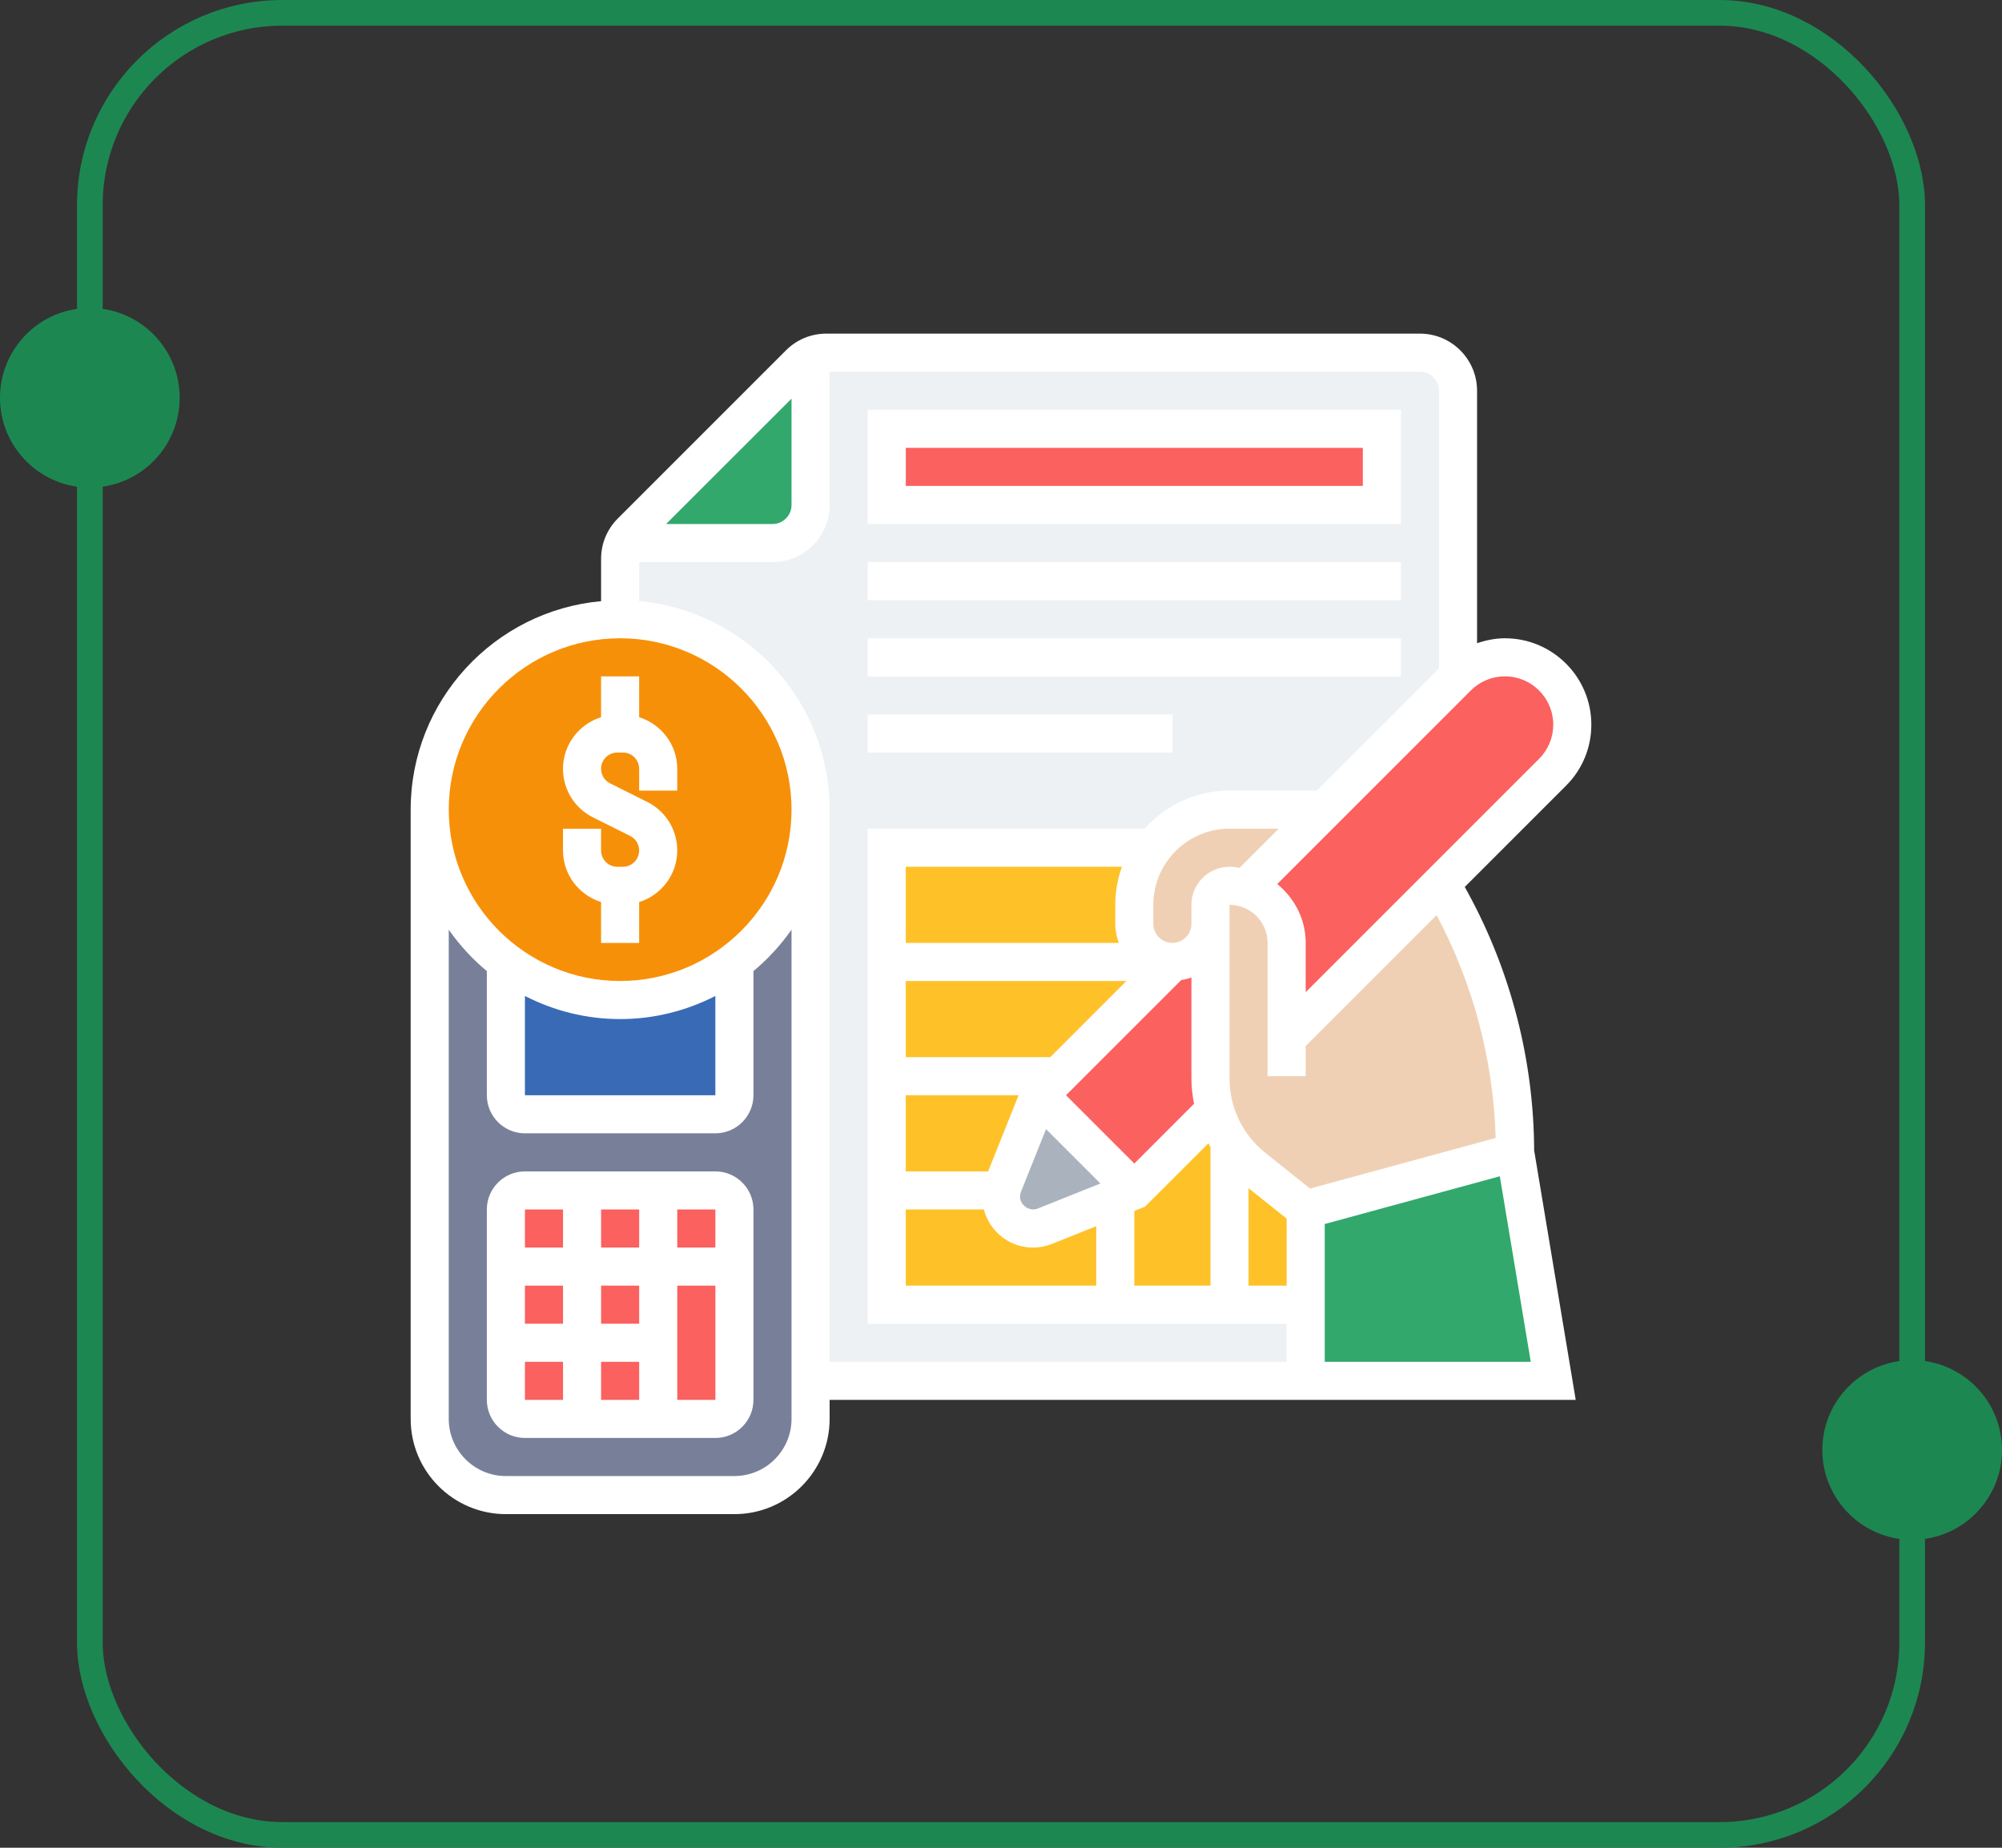 <svg width="78" height="72" viewBox="0 0 78 72" fill="none" xmlns="http://www.w3.org/2000/svg">
<rect x="0" y="0" width="78" height="72" fill="#333333" stroke="none"/>
<path d="M56.809 15.226V26.355C56.802 26.363 56.787 26.377 56.779 26.385L51.616 31.549H47.906C46.697 31.549 45.613 32.135 44.938 33.032H34.551V37.484V41.936V46.387V50.839H43.454H47.906H50.874V53.807H31.583V31.549C31.583 27.453 28.259 24.129 24.164 24.129V21.777C24.164 21.562 24.209 21.354 24.298 21.162H30.099C30.916 21.162 31.583 20.494 31.583 19.678V13.876C31.776 13.787 31.984 13.742 32.199 13.742H55.325C56.142 13.742 56.809 14.41 56.809 15.226Z" fill="#EEF1F4"/>
<path d="M48.833 45.498C48.477 45.216 48.173 44.882 47.935 44.511C47.668 44.125 47.468 43.702 47.342 43.25H47.334L44.196 46.388L43.454 46.685L40.709 47.783C40.56 47.842 40.405 47.872 40.249 47.872C39.559 47.872 39.002 47.316 39.002 46.626C39.002 46.544 39.01 46.462 39.025 46.388C39.039 46.314 39.062 46.24 39.091 46.166L40.486 42.678L41.228 41.936L45.68 37.485C44.864 37.485 44.196 36.817 44.196 36.001V35.259C44.196 34.421 44.471 33.649 44.938 33.033H34.551V50.84H43.454H47.906H50.873V47.13L48.833 45.498Z" fill="#FEC228"/>
<path d="M34.551 16.709H53.841V19.677H34.551V16.709Z" fill="#FA615F"/>
<path d="M31.582 13.875V19.677C31.582 20.493 30.914 21.161 30.098 21.161H24.296C24.37 20.998 24.474 20.849 24.6 20.723L31.144 14.179C31.27 14.053 31.419 13.949 31.582 13.875Z" fill="#32A86C"/>
<path d="M47.163 36V42.025C47.163 42.447 47.222 42.855 47.341 43.249H47.333L44.195 46.387L40.485 42.677L41.227 41.935L45.679 37.484C46.087 37.484 46.458 37.321 46.725 37.046C46.999 36.779 47.163 36.408 47.163 36Z" fill="#FA615F"/>
<path d="M56.807 26.355C57.297 25.88 57.958 25.613 58.633 25.613C59.36 25.613 60.013 25.91 60.487 26.385C60.962 26.86 61.259 27.513 61.259 28.24C61.259 28.93 60.985 29.598 60.487 30.095L56.155 34.428L50.13 40.452V36.742C50.13 36.127 49.878 35.57 49.477 35.169C49.225 34.917 48.906 34.724 48.55 34.613L51.614 31.549L56.778 26.385C56.785 26.378 56.8 26.363 56.807 26.355Z" fill="#FA615F"/>
<path d="M44.194 46.387L43.453 46.684L40.707 47.782C40.559 47.842 40.403 47.871 40.247 47.871C39.557 47.871 39.001 47.315 39.001 46.625C39.001 46.543 39.008 46.462 39.023 46.387C39.038 46.313 39.06 46.239 39.09 46.165L40.485 42.678L44.194 46.387Z" fill="#AAB2BD"/>
<path d="M59.033 44.904L60.517 53.807H50.872V50.84V47.13L59.033 44.904Z" fill="#32A86C"/>
<path d="M46.725 37.047C46.458 37.321 46.087 37.484 45.679 37.484C44.863 37.484 44.195 36.817 44.195 36V35.258C44.195 34.42 44.47 33.648 44.937 33.033C45.612 32.135 46.696 31.549 47.905 31.549H51.615L48.55 34.613C48.35 34.554 48.128 34.517 47.905 34.517C47.497 34.517 47.163 34.85 47.163 35.258V36C47.163 36.408 47 36.779 46.725 37.047Z" fill="#F0D0B4"/>
<path d="M56.55 35.147C58.182 38.145 59.035 41.498 59.035 44.904L50.874 47.13L48.833 45.497C48.477 45.215 48.173 44.882 47.936 44.511C47.669 44.125 47.468 43.702 47.342 43.249C47.223 42.856 47.164 42.448 47.164 42.025V36.001V35.259C47.164 34.851 47.498 34.517 47.906 34.517C48.129 34.517 48.351 34.554 48.551 34.613C48.908 34.724 49.227 34.917 49.479 35.17C49.88 35.57 50.132 36.127 50.132 36.743V40.452L56.156 34.428L56.55 35.147Z" fill="#F0D0B4"/>
<path d="M31.583 31.549V53.807V55.291C31.583 56.93 30.255 58.258 28.615 58.258H19.712C18.072 58.258 16.744 56.93 16.744 55.291V31.549C16.744 33.975 17.909 36.127 19.712 37.484V42.678C19.712 43.086 20.046 43.42 20.454 43.42H27.873C28.281 43.42 28.615 43.086 28.615 42.678V37.484C30.418 36.127 31.583 33.975 31.583 31.549Z" fill="#788099"/>
<path d="M27.93 55.266H20.471C20.062 55.266 19.73 54.934 19.73 54.524V47.135C19.73 46.725 20.062 46.393 20.471 46.393H27.929C28.339 46.393 28.671 46.725 28.671 47.135V54.524C28.672 54.934 28.34 55.266 27.93 55.266Z" fill="#FA615F"/>
<path d="M28.613 37.484V42.678C28.613 43.086 28.279 43.42 27.871 43.42H20.452C20.044 43.42 19.71 43.086 19.71 42.678V37.484C20.949 38.412 22.492 38.968 24.162 38.968C25.831 38.968 27.374 38.412 28.613 37.484Z" fill="#386AB5"/>
<path d="M31.583 31.548C31.583 33.974 30.418 36.126 28.615 37.484C27.376 38.411 25.833 38.968 24.163 38.968C22.494 38.968 20.951 38.411 19.712 37.484C17.909 36.126 16.744 33.974 16.744 31.548C16.744 27.453 20.068 24.129 24.163 24.129C28.259 24.129 31.583 27.453 31.583 31.548Z" fill="#F79009"/>
<path d="M57.197 34.795L57.069 34.561L61.015 30.615C61.65 29.98 62 29.135 62 28.236C62 26.381 60.49 24.871 58.635 24.871C58.258 24.871 57.895 24.946 57.548 25.064V15.226C57.548 13.999 56.55 13 55.323 13H32.196C31.601 13 31.042 13.232 30.621 13.652L24.072 20.202C23.651 20.622 23.419 21.181 23.419 21.776V23.425C19.266 23.801 16 27.299 16 31.548V55.29C16 57.336 17.664 59 19.71 59H28.613C30.658 59 32.323 57.336 32.323 55.29V54.548H50.129H50.871H61.392L59.772 44.826C59.759 41.331 58.87 37.864 57.197 34.795ZM58.273 44.342L51.039 46.314L49.295 44.919C48.411 44.21 47.903 43.154 47.903 42.022V36V35.258C48.722 35.258 49.387 35.924 49.387 36.742V41.935H50.871V40.759L55.971 35.659C57.398 38.33 58.185 41.315 58.273 44.342ZM47.903 33.774C47.085 33.774 46.419 34.44 46.419 35.258V36C46.419 36.409 46.086 36.742 45.677 36.742C45.269 36.742 44.935 36.409 44.935 36V35.258C44.935 33.621 46.267 32.29 47.903 32.29H49.822L48.298 33.814C48.167 33.797 48.038 33.774 47.903 33.774ZM39.778 46.441L40.755 43.998L42.873 46.116L40.43 47.093C40.116 47.221 39.742 46.968 39.742 46.627C39.742 46.562 39.754 46.5 39.778 46.441ZM44.194 45.338L41.533 42.677L46.02 38.191C46.158 38.169 46.291 38.135 46.419 38.089V42.021C46.419 42.358 46.458 42.687 46.52 43.011L44.194 45.338ZM43.588 36.742H35.29V33.774H43.711C43.547 34.239 43.452 34.737 43.452 35.258V36C43.452 36.261 43.505 36.509 43.588 36.742ZM35.29 38.226H43.886L40.919 41.194H35.29V38.226ZM35.29 42.677H39.685L38.498 45.645H35.29V42.677ZM35.29 47.129H38.331C38.555 47.98 39.324 48.613 40.245 48.613C40.499 48.613 40.748 48.565 40.983 48.471L42.71 47.78V50.097H35.29V47.129ZM44.194 47.186L44.611 47.019L47.081 44.549C47.108 44.597 47.132 44.646 47.161 44.693V50.097H44.194V47.186ZM48.645 46.298L50.129 47.485V50.097H48.645V46.298ZM60.516 28.236C60.516 28.739 60.32 29.211 59.965 29.567L50.871 38.661V36.742C50.871 35.813 50.433 34.992 49.763 34.448L57.304 26.906C57.66 26.551 58.132 26.355 58.635 26.355C59.672 26.355 60.516 27.199 60.516 28.236ZM30.839 15.533V19.677C30.839 20.086 30.506 20.419 30.097 20.419H25.952L30.839 15.533ZM24.161 24.871C27.843 24.871 30.839 27.867 30.839 31.548C30.839 35.23 27.843 38.226 24.161 38.226C20.48 38.226 17.484 35.23 17.484 31.548C17.484 27.867 20.48 24.871 24.161 24.871ZM20.452 38.809C21.566 39.38 22.825 39.71 24.161 39.71C25.497 39.71 26.757 39.38 27.871 38.809V42.677H20.452V38.809ZM28.613 57.516H19.71C18.483 57.516 17.484 56.517 17.484 55.29V36.226C17.906 36.827 18.403 37.372 18.968 37.839V42.677C18.968 43.496 19.633 44.161 20.452 44.161H27.871C28.689 44.161 29.355 43.496 29.355 42.677V37.839C29.919 37.372 30.416 36.827 30.839 36.226V55.29C30.839 56.517 29.84 57.516 28.613 57.516ZM32.323 53.065V31.548C32.323 27.299 29.057 23.801 24.903 23.425V21.903H30.097C31.324 21.903 32.323 20.905 32.323 19.677V14.484H55.323C55.731 14.484 56.065 14.817 56.065 15.226V26.048L51.306 30.806H47.903C46.589 30.806 45.41 31.382 44.594 32.29H33.806V51.581H50.129V53.065H32.323ZM51.613 53.065V47.696L58.435 45.835L59.64 53.065H51.613Z" fill="white"/>
<path d="M23.418 35.151V36.743H24.902V35.151C25.759 34.88 26.386 34.086 26.386 33.141C26.386 32.335 25.938 31.608 25.215 31.247L23.769 30.524C23.553 30.416 23.418 30.199 23.418 29.957C23.418 29.607 23.703 29.323 24.052 29.323H24.269C24.618 29.323 24.902 29.607 24.902 29.957V30.807H26.386V29.957C26.386 29.012 25.759 28.218 24.902 27.947V26.355H23.418V27.947C22.561 28.218 21.935 29.012 21.935 29.957C21.935 30.763 22.383 31.49 23.105 31.851L24.552 32.574C24.768 32.682 24.902 32.899 24.902 33.141C24.902 33.491 24.618 33.775 24.269 33.775H24.052C23.703 33.775 23.418 33.491 23.418 33.141V32.291H21.935V33.141C21.935 34.086 22.561 34.88 23.418 35.151Z" fill="white"/>
<path d="M27.871 45.645H20.452C19.633 45.645 18.968 46.31 18.968 47.128V54.548C18.968 55.366 19.633 56.032 20.452 56.032H27.871C28.689 56.032 29.355 55.366 29.355 54.548V47.128C29.355 46.31 28.689 45.645 27.871 45.645ZM27.871 48.612H26.387V47.128H27.871V48.612ZM24.903 54.548H23.419V53.064H24.903V54.548ZM24.903 51.58H23.419V50.096H24.903V51.58ZM21.936 51.58H20.452V50.096H21.936V51.58ZM23.419 48.612V47.128H24.903V48.612H23.419ZM21.936 47.128V48.612H20.452V47.128H21.936ZM20.452 53.064H21.936V54.548H20.452V53.064ZM26.387 54.548V50.096H27.872L27.872 54.548H26.387Z" fill="white"/>
<path d="M54.581 15.967H33.807V20.418H54.581V15.967ZM53.097 18.934H35.291V17.451H53.097V18.934Z" fill="white"/>
<path d="M33.807 21.902H54.581V23.386H33.807V21.902Z" fill="white"/>
<path d="M33.807 24.871H54.581V26.355H33.807V24.871Z" fill="white"/>
<path d="M33.807 27.838H45.678V29.322H33.807V27.838Z" fill="white"/>
<rect x="3.5" y="0.5" width="71" height="71" rx="7.5" stroke="#1D8751"/>
<circle cx="74.5" cy="56.5" r="3.5" fill="#1D8751"/>
<circle cx="3.5" cy="15.5" r="3.5" fill="#1D8751"/>
</svg>
